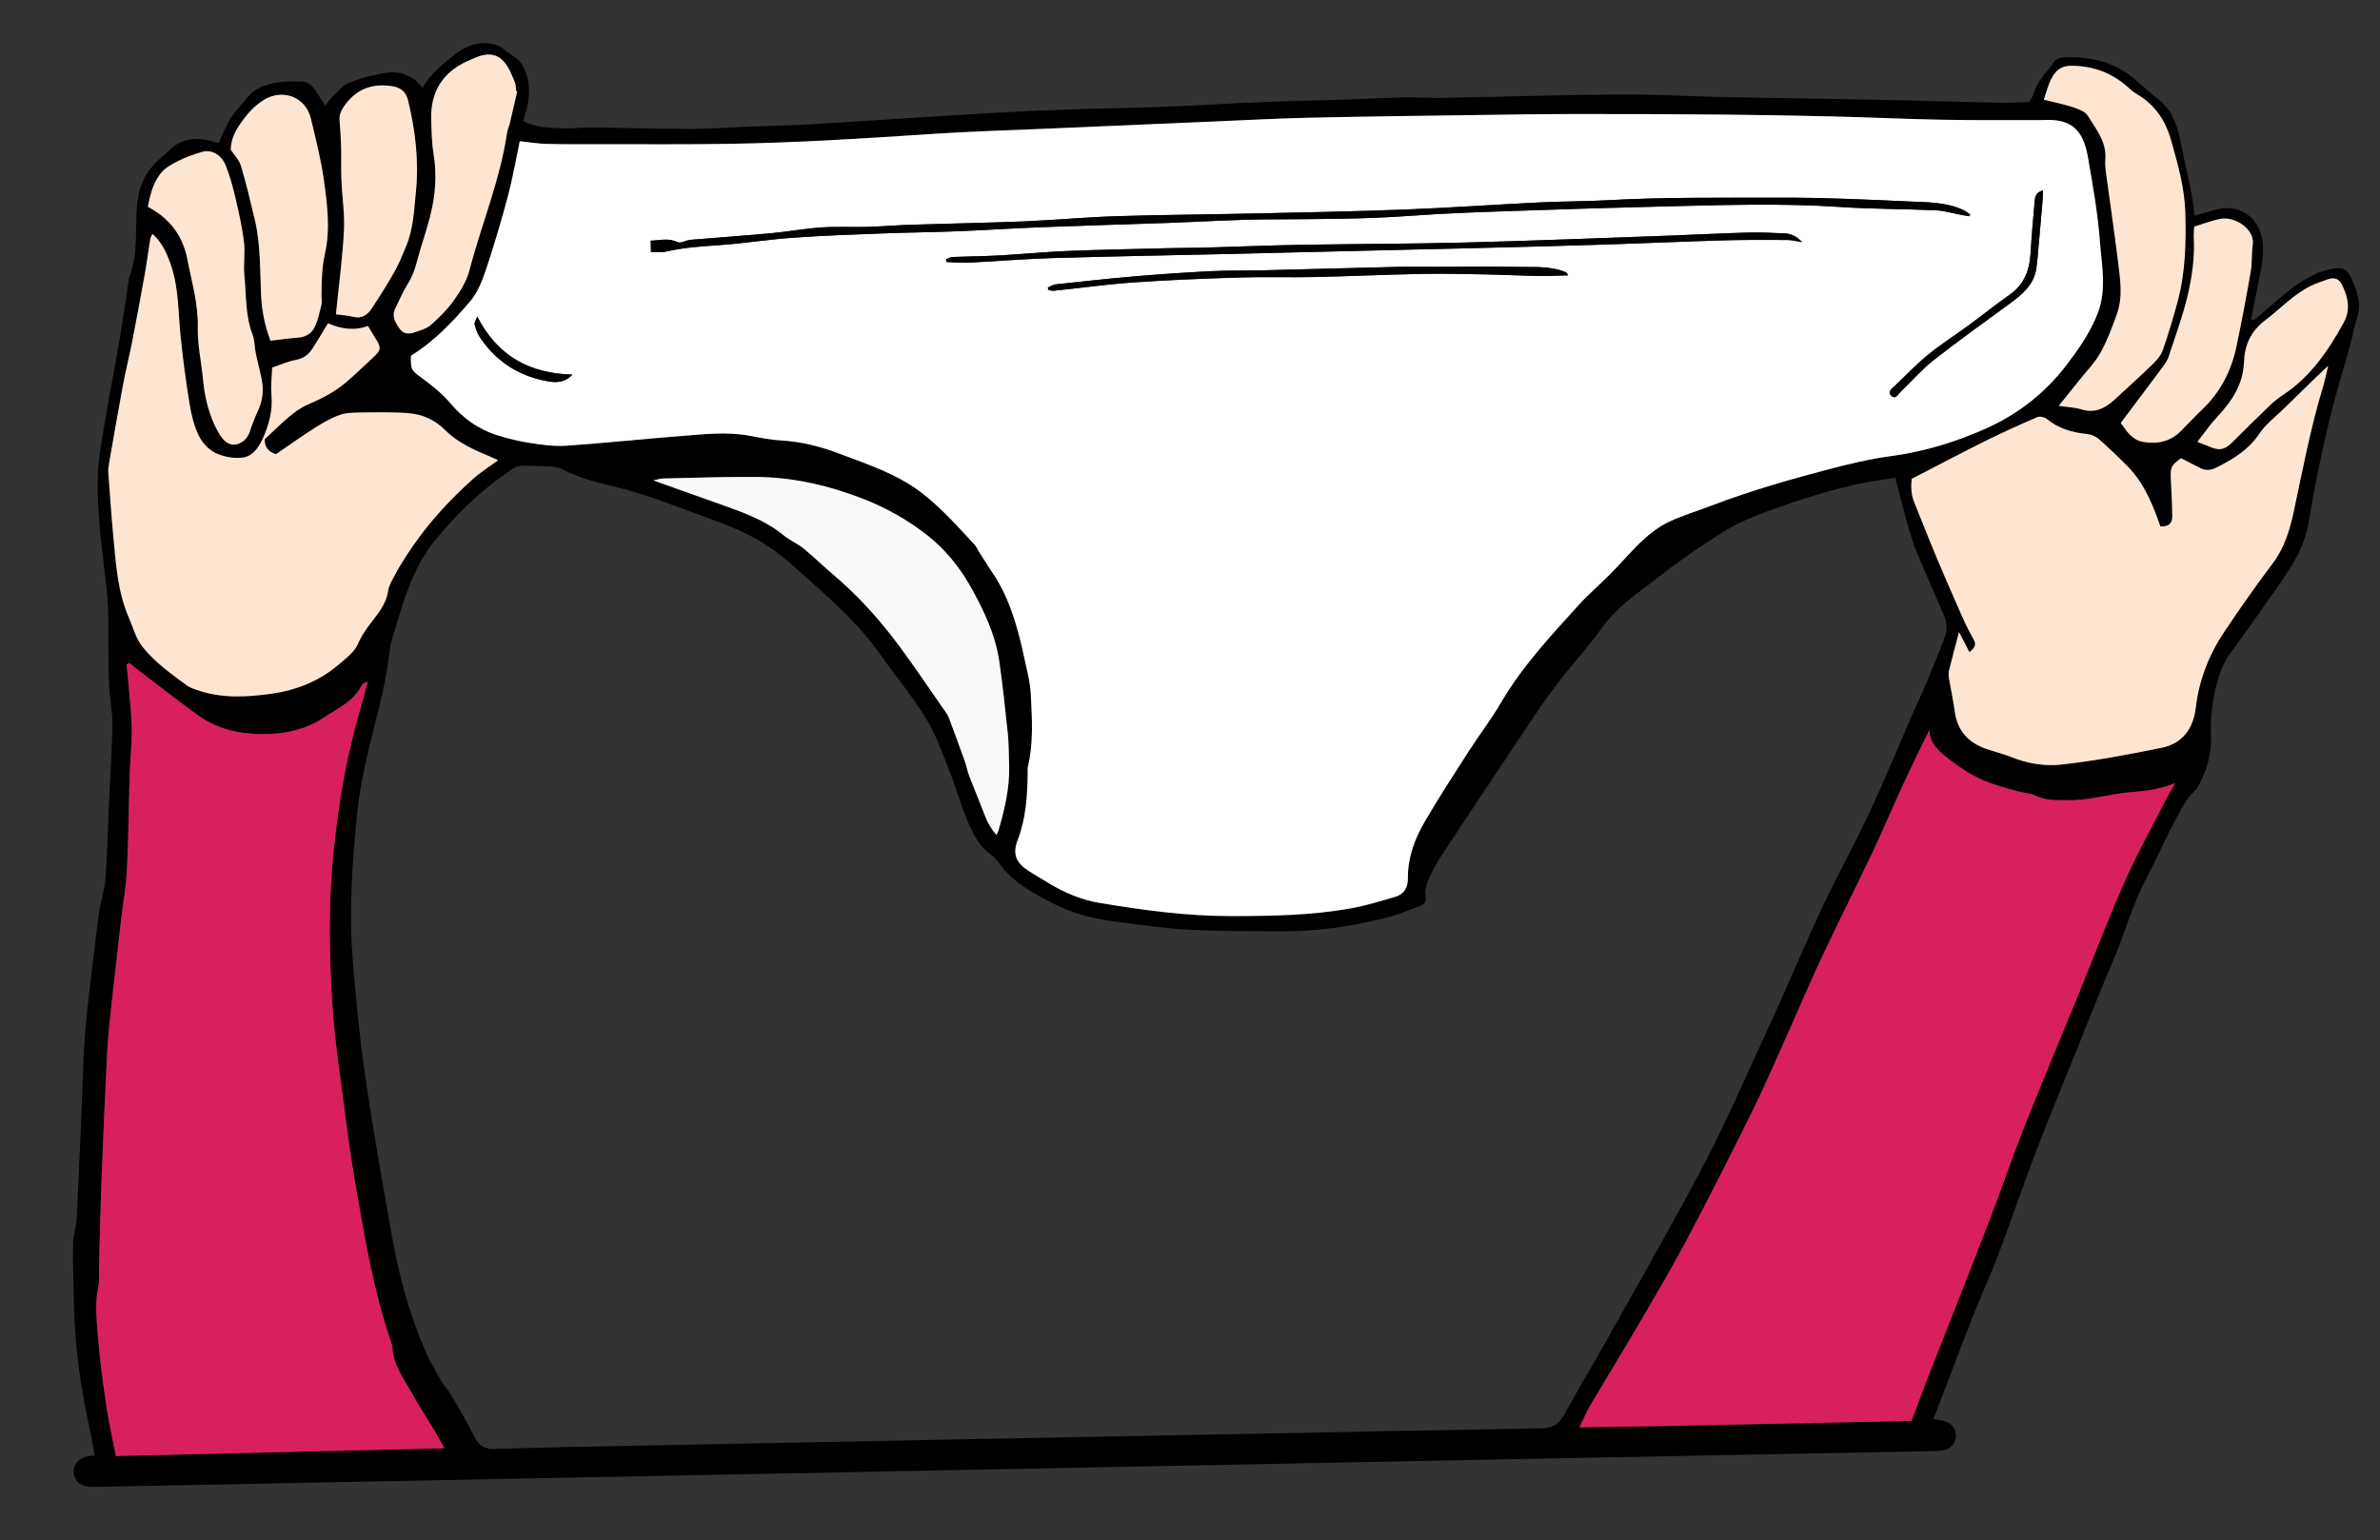 <?xml version="1.0" encoding="utf-8"?>
<!-- Generator: Adobe Illustrator 16.0.4, SVG Export Plug-In . SVG Version: 6.00 Build 0)  -->
<!DOCTYPE svg PUBLIC "-//W3C//DTD SVG 1.1//EN" "http://www.w3.org/Graphics/SVG/1.1/DTD/svg11.dtd">
<svg version="1.1" id="Layer_1" xmlns="http://www.w3.org/2000/svg" xmlns:xlink="http://www.w3.org/1999/xlink" x="0px" y="0px"
	 width="472.082px" height="305.595px" viewBox="0 0 472.082 305.595" enable-background="new 0 0 472.082 305.595"
	 xml:space="preserve">
<rect x="0" y="0" width="472.082" height="305.595" fill="#333333" stroke="none"/>
<g>
	<path d="M383.493,281.54c1.074,0.208,1.805,0.256,2.465,0.495c1.236,0.447,1.944,1.383,2.006,2.717
		c0.061,1.288-0.773,2.528-2.11,2.867c-0.99,0.25-2.053,0.271-3.086,0.29c-27.592,0.537-55.183,1.048-82.772,1.586
		c-93.409,1.823-186.816,3.655-280.224,5.482c-0.718,0.014-1.446,0.065-2.157-0.01c-1.809-0.188-2.918-1.279-2.994-2.859
		c-0.073-1.522,0.786-2.617,2.462-3.086c0.453-0.127,0.933-0.157,1.693-0.279c-0.271-1.507-0.478-2.977-0.803-4.421
		c-1.891-8.438-3.128-16.959-3.318-25.615c-0.087-3.994-0.219-7.99-0.159-11.982c0.026-1.72,0.646-3.428,0.729-5.155
		c0.489-10.217,0.97-20.438,1.314-30.661c0.242-7.207,1.189-14.331,2.069-21.468c0.352-2.851,0.637-5.712,1.072-8.551
		c0.336-2.192,1.09-4.342,1.253-6.541c0.353-4.75,0.43-9.521,0.649-14.282c0.185-4.042,0.453-8.081,0.596-12.124
		c0.087-2.392,0.269-4.828-0.058-7.177c-0.844-6.051-0.531-12.116-0.631-18.179c-0.035-2.153-0.176-4.312-0.415-6.453
		c-0.795-7.141-1.869-14.272-1.687-21.472c0.083-3.32,0.693-6.642,1.242-9.935c0.984-5.905,2.138-11.783,3.149-17.684
		c0.633-3.693,1.134-7.41,1.7-11.114c0.06-0.394,0.109-0.8,0.247-1.169c1.344-3.583,1.233-7.329,1.32-11.062
		c0.075-3.274,0.277-6.546,2.206-9.388c0.481-0.712,1.015-1.402,1.614-2.016c0.778-0.799,1.674-1.481,2.464-2.267
		c2.447-2.434,5.323-2.975,8.563-2.032c0.532,0.155,1.076,0.261,1.497,0.364c0.797-1.688,1.414-3.408,2.373-4.911
		c0.981-1.536,2.306-2.854,3.467-4.278c1.234-1.513,3.033-2.183,4.761-2.607c1.902-0.467,3.958-0.447,5.942-0.406
		c1.385,0.029,2.213,1.146,2.924,2.249c0.511,0.792,1.034,1.575,1.688,2.57c0.465-0.62,0.722-1.085,1.091-1.434
		c1.143-1.081,2.167-2.508,3.536-3.082c2.329-0.974,4.857-1.576,7.357-2.004c2.948-0.505,5.493,0.643,7.293,2.972
		c1.586-2.815,3.993-4.755,6.449-6.646c1.54-1.184,3.197-2.05,5.201-2.192c1.749-0.125,3.354,0.173,4.68,1.342
		c1.177,1.04,2.732,1.584,3.544,3.119c1.516,2.862,1.476,5.792,0.729,8.804c-0.171,0.69-0.416,1.361-0.664,2.156
		c2.507,1.3,5.162,1.333,7.758,1.47c1.827,0.098,3.671-0.209,5.506-0.19c6.619,0.07,13.236,0.292,19.854,0.276
		c4.46-0.011,8.92-0.33,13.382-0.501c3.508-0.135,7.021-0.188,10.524-0.397c9.318-0.558,18.631-1.199,27.948-1.774
		c11.244-0.695,22.489-1.264,33.762-1.454c9.824-0.166,19.638-0.855,29.46-1.256c4.938-0.201,9.883-0.256,14.824-0.417
		c3.907-0.128,7.811-0.368,11.719-0.459c2.394-0.055,4.792,0.15,7.186,0.107c11.902-0.212,23.806-0.569,35.711-0.667
		c6.464-0.053,12.931,0.332,19.398,0.481c5.341,0.124,10.681,0.187,16.021,0.284c7.249,0.132,14.497,0.258,21.744,0.417
		c5.99,0.132,11.979,0.329,17.969,0.447c1.989,0.038,3.982-0.08,6.062-0.128c0.307-0.641,0.662-1.178,0.828-1.768
		c0.722-2.563,2.712-4.29,4.158-6.367c0.271-0.387,0.921-0.683,1.415-0.711c5.448-0.311,10.477,0.8,14.698,4.517
		c1.378,1.212,2.711,2.489,4.18,3.583c2.683,1.998,3.85,4.783,4.495,7.918c0.771,3.746,1.625,7.477,2.379,11.225
		c0.267,1.318,0.349,2.671,0.532,4.129c1.408-0.393,2.713-0.732,4.004-1.116c4.817-1.432,8.981,1.434,9.532,6.435
		c0.296,2.686-0.278,5.223-0.812,7.795c-0.516,2.479-0.995,4.964-1.492,7.447c0.156,0.092,0.313,0.186,0.472,0.278
		c0.886-0.758,1.77-1.523,2.666-2.273c2.798-2.345,5.419-4.925,8.77-6.528c0.574-0.276,1.13-0.614,1.729-0.811
		c5.287-1.726,5.67-0.738,7.36,4.023c0.672,1.895,0.496,4.078-0.27,6.108c-0.384,1.02-0.486,2.142-0.771,3.204
		c-0.452,1.69-0.929,3.374-1.426,5.05c-3.059,10.256-5.367,20.699-7.107,31.236c-0.88,5.326-3.764,9.372-6.675,13.534
		c-2.877,4.113-5.758,8.223-8.735,12.264c-2.321,3.148-3.083,6.798-3.666,10.513c-0.328,2.1-0.369,4.214-0.297,6.363
		c0.116,3.448-0.896,6.736-2.57,9.757c-0.488,0.882-1.441,1.498-2.003,2.354c-3.27,4.989-5.417,10.567-8.221,15.803
		c-2.783,5.205-4.262,10.923-6.584,16.311c-2.777,6.449-5.324,12.996-7.954,19.507c-2.478,6.135-5.023,12.245-7.374,18.428
		c-2.579,6.783-4.905,13.661-7.471,20.45c-1.52,4.027-3.351,7.936-4.923,11.942C388.771,267.674,386.184,274.533,383.493,281.54z
		 M375.934,94.818c-1.542,0.221-2.96,0.383-4.363,0.631c-5.82,1.029-11.475,2.682-17.057,4.604
		c-4.457,1.534-8.937,3.064-12.924,5.607c-4.036,2.573-8.032,5.251-11.792,8.206c-4.236,3.33-8.862,6.206-12.102,10.756
		c-2.863,4.022-6.266,7.656-9.248,11.6c-2.451,3.242-4.664,6.664-6.925,10.044c-5.238,7.83-10.452,15.675-15.644,23.535
		c-0.791,1.196-1.504,2.461-2.084,3.77c-0.607,1.364-1.365,2.735-1.011,4.347c0.214,0.972-0.338,1.547-1.146,1.845
		c-2.168,0.801-4.316,1.708-6.548,2.279c-6.824,1.747-13.765,2.773-20.825,2.739c-6.147-0.031-12.3-0.007-18.435-0.315
		c-4.458-0.224-8.892-0.928-13.333-1.456c-4.457-0.53-8.816-1.382-12.895-3.425c-4.231-2.12-8.419-4.246-11.322-8.193
		c-0.471-0.64-0.976-1.32-1.618-1.758c-2.592-1.769-3.792-4.495-4.919-7.203c-1.223-2.938-2.057-6.036-3.235-8.995
		c-1.443-3.626-2.683-7.415-4.705-10.707c-2.87-4.675-6.411-8.936-9.595-13.424c-3.73-5.259-8.479-9.525-13.225-13.798
		c-2.015-1.813-4.014-3.655-6.137-5.339c-3.979-3.156-8.5-5.291-13.281-6.987c-6.455-2.291-12.761-4.983-19.46-6.585
		c-3.633-0.87-7.292-1.768-10.652-3.536c-0.613-0.324-1.377-0.447-2.083-0.49c-1.912-0.113-3.829-0.177-5.743-0.167
		c-0.587,0.002-1.26,0.178-1.749,0.497c-5.983,3.904-11.058,8.738-15.581,14.303c-4.965,6.11-6.644,13.454-8.826,20.66
		c-0.067,0.224-0.024,0.478-0.063,0.713c-0.456,2.746-0.792,5.518-1.402,8.23c-1.852,8.244-4.358,16.331-5.186,24.81
		c-0.911,9.322-1.634,18.649-0.914,27.994c0.626,8.116,1.427,16.235,2.596,24.289c1.548,10.662,3.448,21.276,5.349,31.883
		c1.382,7.699,3.438,15.233,6.594,22.418c0.858,1.954,1.957,3.808,3.025,5.663c0.552,0.958,1.354,1.774,1.911,2.73
		c1.647,2.83,3.324,5.651,4.8,8.572c0.868,1.716,1.926,2.348,3.91,2.292c13.113-0.367,26.229-0.602,39.344-0.858
		c56.061-1.097,112.122-2.199,168.183-3.233c2.169-0.04,3.521-0.668,4.573-2.583c2.73-4.969,5.668-9.822,8.433-14.772
		c6.51-11.644,13.166-23.21,19.376-35.013c4.231-8.045,7.824-16.427,11.668-24.675c1.684-3.616,3.286-7.271,4.912-10.914
		c2.372-5.315,4.623-10.691,7.129-15.941c2.958-6.191,6.282-12.207,9.182-18.423c3.099-6.652,5.884-13.452,8.818-20.183
		c0.729-1.676,1.546-3.318,2.245-5.007c1.287-3.089,2.563-6.185,3.75-9.312c0.554-1.455,0.517-2.989-0.108-4.45
		c-1.031-2.417-2.115-4.812-3.132-7.235c-1.142-2.717-2.415-5.396-3.306-8.195C377.952,102.884,377.055,99.003,375.934,94.818z
		 M81.505,70.57c-0.006,2.704-0.057,2.775,1.929,4.246c2.113,1.566,4.177,3.139,5.89,5.175c2.512,2.986,5.619,5.213,9.365,6.382
		c2.12,0.66,4.304,1.19,6.498,1.521c2.349,0.356,4.763,0.702,7.114,0.54c7.484-0.511,14.947-1.316,22.427-1.897
		c4.686-0.363,9.384-0.953,14.088-0.065c2.035,0.384,4.085,0.808,6.144,0.918c4.111,0.222,7.978,1.253,11.811,2.714
		c5.496,2.094,11.029,3.881,15.868,7.542c4.073,3.081,7.331,6.835,10.751,10.498c0.265,0.284,0.398,0.688,0.61,1.025
		c0.847,1.338,1.695,2.674,2.551,4.005c0.341,0.533,0.723,1.039,1.051,1.58c3.543,5.838,4.861,12.421,6.286,18.963
		c0.288,1.32,0.509,2.671,0.576,4.018c0.238,4.785,0.562,9.579-0.557,14.316c-0.09,0.381-0.049,0.796-0.055,1.195
		c-0.064,4.556-0.316,9.057-1.986,13.406c-1.093,2.845-0.313,4.568,2.268,6.2c1.213,0.767,2.458,1.487,3.679,2.242
		c3.224,1.992,6.669,3.443,10.414,4.064c8.506,1.413,17.032,2.584,25.69,2.587c8.08,0.002,16.15-0.105,24.122-1.549
		c2.969-0.538,5.879-1.438,8.78-2.297c1.746-0.517,2.465-1.903,2.446-3.686c-0.041-4.042,1.328-7.723,3.294-11.116
		c2.76-4.762,5.771-9.379,8.747-14.011c2.112-3.293,4.511-6.414,6.484-9.786c4.152-7.096,9.711-13.044,15.173-19.074
		c2.083-2.301,4.463-4.332,6.648-6.546c2.131-2.161,4.086-4.503,6.311-6.561c1.505-1.392,3.22-2.687,5.061-3.56
		c2.729-1.294,5.658-2.161,8.49-3.243c7.599-2.902,15.4-5.156,23.257-7.214c4.078-1.068,8.21-2.059,12.381-2.615
		c6.636-0.885,12.959-2.841,18.979-5.55c6.231-2.805,11.592-6.989,15.793-12.493c2.419-3.167,4.679-6.404,6.165-10.164
		c1.859-4.699,0.851-9.491,0.497-14.189c-0.43-5.717-1.432-11.403-2.425-17.061c-0.942-5.384-3.404-7.181-7.685-7.236
		c-0.719-0.009-1.438,0.045-2.156,0.044c-6.387-0.018-12.774,0.039-19.158-0.082c-7.104-0.134-14.199-0.475-21.302-0.646
		c-7.424-0.179-14.848-0.311-22.271-0.377c-9.665-0.086-19.331-0.123-28.996-0.111c-6.704,0.007-13.406,0.114-20.106,0.208
		c-10.865,0.152-21.73,0.277-32.594,0.521c-6.297,0.142-12.592,0.481-18.887,0.747c-11.492,0.484-22.982,0.977-34.472,1.478
		c-7.175,0.311-14.357,0.515-21.521,0.994c-13.472,0.902-26.944,1.755-40.444,1.971c-8.305,0.132-16.612,0.066-24.918,0.076
		c-3.751,0.004-7.502,0.024-11.252-0.068c-1.722-0.042-3.437-0.338-5.257-0.531c-0.809,3.808-1.422,7.421-2.362,10.945
		c-1.318,4.933-2.77,9.836-4.389,14.677c-0.725,2.164-1.639,4.449-3.088,6.146C89.797,63.837,86.116,67.742,81.505,70.57z
		 M431.463,155.355c-2.953,1.226-5.788,1.58-8.675,1.802c-4.207,0.324-8.281,1.667-12.556,1.598
		c-2.158-0.033-4.265,0.167-6.323-0.837c-1.118-0.546-2.469-0.595-3.698-0.935c-1.837-0.511-3.686-1.001-5.479-1.642
		c-3.111-1.114-5.821-2.901-8.42-4.95c-1.802-1.421-3.471-2.763-3.627-5.561c-1.852,3.84-3.593,7.326-5.225,10.863
		c-2.033,4.407-3.901,8.891-5.979,13.278c-3.213,6.775-6.596,13.468-9.797,20.25c-2.242,4.751-4.283,9.597-6.436,14.39
		c-2.483,5.526-4.847,11.11-7.518,16.543c-4.286,8.71-8.689,17.367-13.227,25.95c-2.946,5.575-6.174,11.003-9.358,16.45
		c-3.173,5.43-6.468,10.786-9.665,16.203c-0.749,1.272-1.313,2.654-2.178,4.424c22.26-0.3,44.045-0.863,65.858-1.284
		c1.134-3.007,2.172-5.854,3.276-8.678c4.069-10.414,8.199-20.804,12.225-31.234c2.386-6.179,4.499-12.463,6.939-18.619
		c3.38-8.529,6.963-16.977,10.435-25.471c3.104-7.6,5.994-15.295,9.315-22.799c2.517-5.684,5.559-11.136,8.387-16.681
		C430.27,157.373,430.887,156.373,431.463,155.355z M88.173,287.328c-0.654-1.145-1.174-2.103-1.736-3.037
		c-1.686-2.807-3.453-5.568-5.061-8.417c-1.571-2.787-3.517-5.45-3.555-8.862c-3.679-10.529-5.504-21.484-7.381-32.422
		c-0.77-4.486-1.404-8.998-1.976-13.514c-0.942-7.446-2.135-14.883-2.581-22.361c-0.594-9.958-0.74-19.918,0.295-29.919
		c0.974-9.411,2.537-18.638,5.177-27.702c0.567-1.948,1.06-3.917,1.586-5.878c-0.655,0.198-1.057,0.496-1.268,0.896
		c-1.658,3.152-4.905,4.57-7.602,6.358c-3.14,2.082-6.917,3.045-10.89,3.153c-5.123,0.141-9.862-0.751-14.035-3.795
		c-3.863-2.818-7.639-5.755-11.446-8.649c-0.705-0.535-1.376-1.114-2.063-1.674c-0.175,0.106-0.349,0.213-0.523,0.319
		c0.243,2.601,0.512,5.2,0.72,7.803c0.151,1.909,0.334,3.827,0.302,5.734c-0.046,2.791-0.324,5.579-0.412,8.369
		c-0.2,6.305-0.242,12.617-0.549,18.916c-0.16,3.259-0.766,6.496-1.143,9.745c-0.625,5.389-1.25,10.778-1.833,16.171
		c-0.359,3.335-0.757,6.67-0.932,10.017c-0.438,8.383-0.792,16.774-1.114,25.163c-0.23,5.99-0.357,11.983-0.528,17.975
		c-0.035,1.195,0.136,2.437-0.122,3.58c-0.683,3.015-0.368,6.046-0.148,9.033c0.351,4.774,0.996,9.533,1.686,14.275
		c0.49,3.375,1.257,6.708,1.938,10.257C44.729,288.349,66.216,287.846,88.173,287.328z M428.521,104.443
		c-0.191-0.539-0.345-0.981-0.504-1.422c-1.406-3.852-3.079-7.561-6.02-10.522c-1.846-1.858-3.734-3.682-5.705-5.406
		c-0.61-0.535-1.53-0.904-2.345-0.989c-2.919-0.304-5.61-1.06-7.932-2.977c-0.455-0.374-1.419-0.581-1.93-0.361
		c-3.438,1.479-6.855,3.016-10.208,4.682c-4.878,2.426-9.692,4.979-14.661,7.542c-0.206,1.512-0.146,3.143,0.514,4.746
		c1.484,3.61,2.886,7.257,4.394,10.857c1.662,3.964,3.383,7.904,5.13,11.832c0.677,1.529,1.435,3.028,2.255,4.485
		c0.569,1.014,0.166,1.614-0.864,2.479c-0.749-1.451-1.426-2.761-2.062-3.992c-0.674,2.56-1.354,5.044-1.971,7.546
		c-0.13,0.518-0.107,1.104-0.02,1.637c0.362,2.203,0.851,4.388,1.152,6.599c0.526,3.833,2.722,6.189,6.281,7.406
		c1.66,0.567,3.373,0.995,4.998,1.644c3.191,1.276,6.623,1.818,9.882,1.454c6.651-0.743,13.26-1.982,19.825-3.319
		c4.128-0.839,6.313-3.765,6.804-7.95c0.652-5.576,2.674-10.662,5.796-15.279c3.034-4.49,6.117-8.958,9.399-13.27
		c2.36-3.103,3.444-6.641,4.228-10.306c1.766-8.259,3.319-16.563,5.772-24.661c0.385-1.271,0.65-2.58,1.083-4.335
		c-1.007,0.947-1.691,1.573-2.356,2.219c-2.163,2.103-4.333,4.206-6.482,6.324c-1.643,1.619-3.563,3.058-4.821,4.938
		c-2.154,3.222-5.217,5.058-8.514,6.709c-1.067,0.535-2.106,0.685-3.204,0.11c-1.264-0.661-2.541-1.294-3.83-1.949
		c-1.949,1.416-2.118,1.784-2.008,4.153c0.112,2.458,0.255,4.919,0.278,7.38C430.888,103.74,430.228,104.559,428.521,104.443z
		 M30.24,46.4c-0.197,0.444-0.383,0.708-0.43,0.994c-0.381,2.359-0.687,4.729-1.107,7.081c-0.783,4.393-1.6,8.781-2.457,13.16
		c-0.58,2.963-1.313,5.896-1.868,8.862c-0.969,5.175-1.857,10.366-2.765,15.554c-0.096,0.543-0.171,1.109-0.13,1.655
		c0.329,4.463,0.632,8.928,1.05,13.381c0.492,5.248,0.882,10.541,3.026,15.451c0.877,2.008,1.367,4.154,2.843,5.961
		c2.469,3.02,5.58,5.214,8.654,7.483c0.56,0.413,1.268,0.648,1.935,0.886c4.888,1.74,9.915,1.463,14.899,0.757
		c4.883-0.691,9.409-2.473,13.214-5.718c1.443-1.232,3.168-2.497,3.876-4.131c0.787-1.815,1.873-3.286,3.033-4.776
		c1.378-1.769,2.667-3.54,2.999-5.879c0.14-0.986,0.724-1.93,1.202-2.842c1.057-2.021,2.286-3.917,3.584-5.812
		c3.413-4.979,7.452-9.322,11.892-13.331c1.528-1.38,3.3-2.491,5.106-3.836c-0.603-0.272-1.025-0.473-1.455-0.656
		c-3.245-1.37-6.5-2.752-9.032-5.298c-2.006-2.016-4.458-3.127-7.182-3.359c-3.129-0.267-6.294-0.174-9.442-0.145
		c-1.403,0.013-2.891,0.005-4.187,0.449c-1.695,0.581-3.309,1.489-4.832,2.456c-2.681,1.701-5.268,3.551-7.93,5.362
		c-1.554-0.458-2.298-1.505-2.229-2.955c1.721-1.605,3.234-3.14,4.883-4.514c1.094-0.913,2.296-1.79,3.595-2.344
		c2.813-1.201,5.498-2.584,7.816-4.584c1.748-1.506,3.406-3.117,5.099-4.687c1.749-1.619,1.789-1.979,0.521-3.986
		c-0.461-0.729-0.9-1.472-1.441-2.362c-2.847,1.044-5.539,0.513-7.92-0.544c-1.163,1.904-2.105,3.558-3.159,5.135
		c-0.769,1.151-1.804,1.889-3.283,2.156c-1.538,0.277-3.003,0.95-4.628,1.493c-0.065,1.832-0.31,3.596-0.149,5.322
		c0.302,3.227-0.489,6.147-1.837,9.021c-0.794,1.694-2.019,3.239-3.679,3.497c-1.78,0.276-3.886-0.089-5.533-0.856
		c-1.395-0.649-2.709-2.093-3.389-3.507c-0.949-1.973-1.472-4.215-1.827-6.4c-0.727-4.48-1.326-8.989-1.779-13.506
		c-0.461-4.597-0.339-9.252-1.84-13.719C33.169,50.421,32.245,48.205,30.24,46.4z M197.656,165.66
		c0.206-0.476,0.356-0.735,0.437-1.015c1.193-4.152,2.192-8.339,2.069-12.704c-0.061-2.153-0.045-4.316-0.264-6.457
		c-0.477-4.679-1.004-9.354-1.648-14.011c-0.78-5.637-3.253-10.75-6.01-15.556c-2.066-3.6-4.914-7.034-8.158-9.599
		c-3.761-2.972-7.992-5.431-12.607-7.242c-6.918-2.714-13.977-4.381-21.369-4.452c-6.228-0.061-12.457,0.181-18.686,0.308
		c-0.434,0.008-0.865,0.174-1.839,0.38c4.479,1.592,8.441,2.99,12.396,4.411c4.709,1.692,9.484,3.227,13.458,6.48
		c1.218,0.998,2.734,1.627,3.956,2.619c1.975,1.601,3.781,3.406,5.726,5.045c5.023,4.235,9.395,9.083,13.286,14.348
		c3.246,4.391,6.288,8.933,9.408,13.417c0.225,0.321,0.375,0.705,0.512,1.077c1.02,2.748,2.045,5.496,3.029,8.257
		c0.347,0.973,0.522,2.011,0.892,2.974c1.023,2.668,2.136,5.301,3.153,7.97C195.91,163.249,196.59,164.446,197.656,165.66z
		 M408.365,80.514c1.757,0.262,3.198,0.306,4.527,0.711c2.66,0.811,4.672-0.224,6.524-1.928c2.577-2.371,5.182-4.717,7.694-7.157
		c0.783-0.764,1.559-1.708,1.908-2.718c1.09-3.152,2.046-6.354,2.918-9.575c1.555-5.756,1.695-11.696,1.535-17.576
		c-0.135-4.936-1.486-9.756-2.852-14.523c-1.129-3.944-3.259-7.068-6.868-9.133c-0.688-0.391-1.269-0.972-1.872-1.496
		c-3.149-2.728-6.747-4.036-10.96-4.073c-2.058-0.017-3.162,0.94-3.954,2.438c-0.694,1.313-1.046,2.806-1.575,4.288
		c2.103,0.532,4.052,0.924,5.927,1.54c1.026,0.339,2.3,0.828,2.808,1.652c1.642,2.669,3.77,5.188,3.48,8.697
		c-0.11,1.333,0.146,2.706,0.325,4.049c0.704,5.296,1.509,10.581,2.149,15.885c0.429,3.555,1.082,7.17-0.172,10.68
		c-0.932,2.604-1.896,5.239-3.233,7.645c-1.106,1.99-2.771,3.67-4.202,5.477C411.252,76.937,410.015,78.462,408.365,80.514z
		 M102.6,18.108c-0.076-0.017-0.152-0.035-0.228-0.051c-0.047-0.478-0.027-0.974-0.156-1.428c-0.176-0.606-0.462-1.183-0.711-1.767
		c-1.764-4.165-4.118-5.02-8.188-2.98c-0.212,0.106-0.445,0.174-0.663,0.274c-4.983,2.285-7.296,6.222-7.119,11.643
		c0.073,2.23,0.098,4.486,0.459,6.678c0.688,4.185,0.388,8.29-0.65,12.345c-0.79,3.087-1.862,6.102-2.669,9.185
		c-0.409,1.557-0.946,2.986-1.808,4.361c-0.962,1.535-1.675,3.228-2.472,4.864c-0.75,1.539,0.031,2.774,0.861,3.976
		c0.778,1.124,1.907,1.1,3.008,0.72c1.12-0.387,2.373-0.723,3.221-1.474c1.664-1.473,3.283-3.08,4.56-4.885
		c1.273-1.8,2.514-3.804,3.062-5.903c2.394-9.178,6.119-17.995,7.493-27.449c0.079-0.546,0.36-1.061,0.49-1.603
		C101.604,22.447,102.097,20.277,102.6,18.108z M29.314,41.017c4.463,2.377,6.955,5.83,7.836,10.377
		c0.875,4.518,2.204,8.938,2.087,13.661c-0.081,3.308,0.691,6.629,1,9.952c0.356,3.84,1.209,7.533,3.154,10.892
		c0.681,1.174,1.676,2.415,3.128,2.3c1.476-0.116,2.579-1.181,3.082-2.682c0.076-0.227,0.111-0.466,0.199-0.688
		c0.441-1.112,0.848-2.24,1.352-3.323c0.902-1.944,1.188-3.967,0.79-6.054c-0.34-1.784-0.836-3.536-1.203-5.314
		c-0.255-1.243-0.198-2.586-0.643-3.746c-1.47-3.815-1.23-7.841-1.624-11.782c-0.22-2.206,0.189-4.48-0.084-6.674
		c-0.375-2.999-1.058-5.966-1.747-8.916c-0.488-2.09-1.07-4.181-1.858-6.171c-0.868-2.196-2.849-3.262-4.751-2.701
		c-1.601,0.471-3.202,1.034-4.688,1.783c-1.255,0.631-2.599,1.383-3.452,2.444C30.382,36.252,29.811,38.613,29.314,41.017z
		 M45.787,29.719c0.786,1.204,1.698,2.102,2.013,3.175c1.034,3.52,1.898,7.094,2.74,10.667c1.161,4.931,1.023,9.992,1.25,15.002
		c0.14,3.077,0.712,5.969,1.858,9.034c1.812-0.209,3.604-0.484,5.407-0.604c1.601-0.107,2.805-0.848,3.421-2.222
		c0.605-1.354,0.927-2.842,1.285-4.292c0.131-0.525,0.001-1.115,0.005-1.674c0.02-2.858,0.056-5.665,0.697-8.528
		c1.091-4.869,0.44-9.857-0.25-14.735c-0.575-4.056-1.598-8.052-2.557-12.044c-1.036-4.313-5.613-5.933-9.271-3.706
		c-2.146,1.307-3.708,3.209-5.074,5.3C46.32,26.608,45.769,28.216,45.787,29.719z M66.634,62.364
		c1.151,0.155,2.288,0.196,3.356,0.48c1.69,0.449,2.854-0.314,3.684-1.561c1.635-2.456,3.204-4.96,4.654-7.526
		c0.894-1.583,1.551-3.305,2.256-4.988c1.413-3.376,1.532-6.99,1.9-10.561c0.641-6.188-0.079-12.24-1.534-18.255
		c-0.424-1.755-1.46-2.577-3.093-2.84c-3.974-0.641-7.207,0.515-9.563,3.908c-0.621,0.893-1.031,1.752-0.939,2.866
		c0.151,1.822,0.264,3.651,0.315,5.479c0.056,2.071-0.038,4.147,0.048,6.215c0.143,3.421,0.682,6.853,0.502,10.25
		C67.932,51.303,67.197,56.75,66.634,62.364z M420.655,83.917c1.14,1.586,2.228,3.35,4.384,3.743
		c2.808,0.513,5.402-0.01,7.505-2.104c1.473-1.464,2.879-2.993,4.377-4.428c3.58-3.435,5.697-7.668,6.703-12.455
		c1.034-4.917,1.964-9.859,2.815-14.811c0.31-1.792,0.16-3.663,0.407-5.472c0.387-2.831-3.478-5.583-6.555-4.94
		c-1.698,0.356-3.339,0.986-5.061,1.511c-0.036,0.747-0.12,1.379-0.085,2.004c0.223,3.943-0.316,7.846-1.203,11.633
		c-0.963,4.101-2.453,8.08-3.758,12.1c-0.21,0.648-0.581,1.271-0.991,1.822C426.379,76.311,423.535,80.08,420.655,83.917z
		 M435.858,87.672c0.856,0.333,1.513,0.562,2.145,0.841c2.12,0.938,3.147,0.817,4.722-0.701c1.662-1.601,3.255-3.274,4.928-4.864
		c1.616-1.533,3.13-3.251,4.976-4.448c5.559-3.606,9.111-8.8,12.226-14.445c1.453-2.635,0.886-5.042-0.282-7.507
		c-0.583-1.231-1.545-1.565-2.775-1.143c-1.203,0.413-2.428,0.807-3.561,1.375c-3.385,1.704-5.945,4.512-8.919,6.762
		c-2.897,2.19-4.084,4.947-4.214,8.343c-0.168,4.449-2.46,7.781-5.359,10.886C438.362,84.248,437.215,85.943,435.858,87.672z"/>
	<path fill="#FFFFFF" d="M81.505,70.57c4.611-2.828,8.292-6.733,11.755-10.786c1.45-1.697,2.364-3.982,3.088-6.146
		c1.619-4.841,3.071-9.744,4.389-14.677c0.942-3.524,1.553-7.137,2.362-10.945c1.82,0.191,3.536,0.488,5.257,0.531
		c3.75,0.093,7.501,0.073,11.252,0.068c8.307-0.008,16.613,0.057,24.918-0.076c13.5-0.215,26.973-1.068,40.445-1.97
		c7.163-0.479,14.346-0.682,21.52-0.995c11.49-0.5,22.98-0.993,34.472-1.477c6.296-0.266,12.591-0.606,18.887-0.747
		c10.863-0.244,21.729-0.369,32.594-0.521c6.701-0.093,13.403-0.2,20.105-0.208c9.667-0.01,19.333,0.026,28.996,0.111
		c7.426,0.066,14.848,0.199,22.271,0.377c7.103,0.17,14.198,0.511,21.302,0.646c6.386,0.122,12.773,0.065,19.158,0.082
		c0.719,0.002,1.439-0.052,2.158-0.043c4.279,0.054,6.74,1.851,7.686,7.235c0.992,5.658,1.992,11.345,2.424,17.061
		c0.354,4.699,1.36,9.491-0.497,14.189c-1.488,3.759-3.748,6.997-6.165,10.164c-4.203,5.504-9.562,9.688-15.793,12.493
		c-6.021,2.709-12.345,4.665-18.981,5.55c-4.171,0.556-8.303,1.547-12.379,2.615c-7.856,2.058-15.658,4.312-23.257,7.214
		c-2.834,1.081-5.763,1.948-8.49,3.243c-1.843,0.875-3.556,2.169-5.061,3.56c-2.225,2.057-4.18,4.4-6.312,6.561
		c-2.186,2.214-4.563,4.245-6.646,6.546c-5.463,6.03-11.021,11.979-15.173,19.074c-1.975,3.373-4.372,6.493-6.485,9.786
		c-2.975,4.632-5.986,9.25-8.747,14.011c-1.968,3.394-3.336,7.074-3.295,11.116c0.02,1.783-0.7,3.169-2.445,3.686
		c-2.901,0.858-5.812,1.76-8.781,2.297c-7.97,1.444-16.042,1.552-24.122,1.549c-8.659-0.003-17.185-1.174-25.69-2.587
		c-3.746-0.621-7.19-2.072-10.414-4.064c-1.222-0.754-2.466-1.474-3.68-2.242c-2.581-1.631-3.36-3.355-2.267-6.2
		c1.67-4.349,1.922-8.85,1.985-13.406c0.005-0.399-0.036-0.812,0.055-1.195c1.119-4.737,0.794-9.532,0.556-14.316
		c-0.067-1.346-0.288-2.698-0.576-4.018c-1.424-6.542-2.741-13.125-6.286-18.963c-0.328-0.541-0.709-1.048-1.051-1.579
		c-0.855-1.332-1.705-2.667-2.551-4.006c-0.212-0.336-0.344-0.742-0.61-1.025c-3.419-3.663-6.678-7.417-10.751-10.498
		c-4.839-3.661-10.372-5.448-15.867-7.542c-3.833-1.461-7.701-2.492-11.811-2.714c-2.059-0.111-4.108-0.534-6.144-0.918
		c-4.705-0.886-9.402-0.297-14.088,0.065c-7.48,0.581-14.943,1.386-22.427,1.897c-2.351,0.161-4.765-0.185-7.114-0.54
		c-2.194-0.331-4.377-0.859-6.498-1.521c-3.745-1.168-6.853-3.397-9.365-6.381c-1.713-2.036-3.778-3.61-5.89-5.176
		C81.448,73.345,81.499,73.274,81.505,70.57z M390.655,42.905c0.044-0.124,0.089-0.246,0.133-0.368
		c-0.438-0.283-0.854-0.618-1.32-0.84c-3.424-1.63-7.159-1.551-10.795-1.72c-8.617-0.397-17.245-0.792-25.868-0.762
		c-11.321,0.04-22.654-0.123-33.971,0.514c-4.465,0.25-8.946,0.211-13.414,0.43c-8.926,0.436-17.841,1.076-26.771,1.416
		c-10.297,0.393-20.599,0.576-30.9,0.805c-8.778,0.195-17.561,0.233-26.335,0.516c-6.124,0.198-12.235,0.778-18.358,1.031
		c-7.328,0.302-14.663,0.412-21.993,0.647c-3.028,0.098-6.052,0.356-9.079,0.443c-3.025,0.086-6.062-0.1-9.075,0.108
		c-3.338,0.228-6.647,0.844-9.982,1.152c-5.323,0.492-10.656,0.854-15.982,1.309c-0.619,0.054-1.213,0.361-1.83,0.503
		c-0.235,0.054-0.54,0.054-0.749-0.051c-1.728-0.869-3.478-0.345-5.298-0.284c0.02,0.842,0.036,1.523,0.053,2.264
		c1.042-0.025,2.03,0.11,2.94-0.097c3.362-0.771,6.76-1.028,10.194-1.256c5.003-0.332,9.975-1.137,14.978-1.498
		c5.874-0.424,11.765-0.625,17.651-0.852c4.92-0.19,9.843-0.226,14.762-0.421c5.665-0.224,11.322-0.599,16.986-0.819
		c8.3-0.322,16.603-0.553,24.904-0.844c6.697-0.236,13.393-0.675,20.092-0.71c9.51-0.053,19.009-0.021,28.505-0.729
		c6.926-0.517,13.875-0.721,20.817-0.964c9.973-0.349,19.948-0.656,29.925-0.89c11.333-0.266,22.664-0.647,34.002,0.121
		c6.365,0.431,12.763,0.381,19.14,0.672c1.729,0.08,3.441,0.615,5.161,0.935C389.669,42.754,390.164,42.824,390.655,42.905z
		 M357.469,48.035c-1.194-1.249-2.297-1.671-3.484-1.728c-2.471-0.118-4.949-0.229-7.419-0.162
		c-5.178,0.142-10.353,0.425-15.53,0.607c-13.406,0.475-26.812,1.02-40.223,1.361c-10.851,0.278-21.708,0.263-32.561,0.456
		c-6.613,0.118-13.223,0.387-19.833,0.57c-2.154,0.06-4.312,0.039-6.467,0.093c-6.785,0.172-13.569,0.295-20.349,0.568
		c-4.459,0.181-8.906,0.633-13.364,0.877c-3.104,0.172-6.22,0.183-9.33,0.311c-0.427,0.018-0.844,0.302-1.265,0.462
		c0.035,0.177,0.069,0.353,0.104,0.531c1.498,0.046,3.001,0.194,4.495,0.122c5.506-0.27,11.004-0.736,16.511-0.9
		c11.498-0.345,23-0.539,34.501-0.805c7.028-0.163,14.055-0.343,21.083-0.51c10.056-0.239,20.111-0.462,30.167-0.715
		c8.216-0.206,16.435-0.42,24.647-0.681c7.584-0.241,15.162-0.593,22.749-0.809c4.223-0.121,8.451-0.088,12.676-0.075
		C355.391,47.612,356.209,47.841,357.469,48.035z M207.835,57.072c0.047,0.16,0.092,0.318,0.137,0.478
		c0.357,0.05,0.721,0.173,1.068,0.136c5.317-0.556,10.622-1.297,15.953-1.666c7.006-0.484,14.031-0.756,21.052-0.972
		c4.87-0.15,9.748,0.021,14.619-0.084c7.104-0.154,14.208-0.483,21.312-0.626c4.153-0.084,8.311,0.022,12.462,0.1
		c3.593,0.067,7.183,0.25,10.773,0.312c1.938,0.034,3.878-0.077,5.816-0.122c-0.18-0.499-0.43-0.622-0.69-0.722
		c-2.987-1.157-6.137-0.881-9.225-0.946c-5.27-0.11-10.544-0.03-15.816-0.025c-2.871,0.003-5.744-0.036-8.614,0.029
		c-8.779,0.204-17.558,0.461-26.333,0.671c-3.352,0.081-6.707-0.002-10.052,0.163c-5.019,0.25-10.038,0.586-15.045,1.014
		c-5.321,0.453-10.629,1.042-15.938,1.617C208.805,56.482,208.329,56.851,207.835,57.072z M405.225,37.788
		c-1.589,0.392-1.583,1.502-1.67,2.479c-0.296,3.334-0.598,6.669-0.785,10.01c-0.188,3.366-1.287,6.17-4.155,8.194
		c-2.799,1.975-5.476,4.117-8.238,6.143c-2.635,1.937-5.414,3.696-7.94,5.762c-2.341,1.914-4.433,4.133-6.635,6.215
		c-0.57,0.538-1.49,1.145-0.664,1.923c0.877,0.825,1.357-0.315,1.88-0.814c2.191-2.091,4.194-4.416,6.564-6.276
		c4.957-3.888,10.089-7.552,15.171-11.278c2.43-1.781,4.683-3.679,5.156-6.888c0.241-1.655,0.356-3.33,0.507-4.998
		c0.265-2.935,0.515-5.872,0.764-8.809C405.219,38.956,405.206,38.457,405.225,37.788z M113.543,74.312
		c-8.432-0.192-14.824-3.607-18.886-11.511c-0.267,0.739-0.612,1.197-0.519,1.535c0.25,0.906,0.554,1.849,1.073,2.62
		c3.333,4.944,8.023,7.847,13.882,8.762C110.677,75.964,112.321,75.697,113.543,74.312z"/>
	<path fill="#D9205E" d="M431.463,155.355c-0.576,1.019-1.193,2.018-1.725,3.061c-2.828,5.545-5.872,10.997-8.387,16.681
		c-3.323,7.503-6.213,15.199-9.317,22.799c-3.471,8.494-7.055,16.941-10.434,25.471c-2.439,6.156-4.555,12.438-6.94,18.619
		c-4.025,10.431-8.155,20.821-12.223,31.234c-1.105,2.824-2.145,5.671-3.278,8.678c-21.812,0.42-43.599,0.982-65.858,1.284
		c0.866-1.77,1.431-3.152,2.18-4.424c3.197-5.417,6.49-10.774,9.665-16.203c3.185-5.447,6.41-10.876,9.358-16.45
		c4.537-8.583,8.938-17.239,13.225-25.95c2.673-5.432,5.036-11.018,7.518-16.543c2.154-4.794,4.195-9.639,6.438-14.39
		c3.199-6.782,6.584-13.474,9.795-20.25c2.08-4.387,3.946-8.87,5.979-13.278c1.634-3.536,3.373-7.023,5.225-10.863
		c0.156,2.798,1.826,4.14,3.629,5.561c2.597,2.05,5.307,3.836,8.42,4.95c1.792,0.64,3.643,1.131,5.479,1.642
		c1.228,0.34,2.578,0.39,3.698,0.935c2.057,1.004,4.163,0.803,6.321,0.837c4.276,0.068,8.349-1.274,12.558-1.598
		C425.675,156.935,428.51,156.581,431.463,155.355z"/>
	<path fill="#D9205E" d="M88.173,287.328c-21.957,0.517-43.444,1.021-65.191,1.534c-0.681-3.55-1.448-6.884-1.938-10.258
		c-0.688-4.741-1.334-9.501-1.686-14.275c-0.22-2.987-0.535-6.017,0.148-9.034c0.258-1.143,0.088-2.384,0.122-3.579
		c0.17-5.992,0.297-11.985,0.528-17.975c0.322-8.389,0.676-16.779,1.114-25.163c0.174-3.347,0.572-6.683,0.931-10.017
		c0.583-5.393,1.209-10.782,1.833-16.171c0.376-3.25,0.983-6.486,1.143-9.745c0.309-6.299,0.351-12.611,0.549-18.916
		c0.088-2.791,0.365-5.578,0.412-8.369c0.033-1.908-0.15-3.826-0.302-5.734c-0.208-2.602-0.477-5.202-0.72-7.803
		c0.174-0.106,0.348-0.213,0.522-0.319c0.686,0.559,1.358,1.138,2.063,1.674c3.807,2.894,7.583,5.832,11.446,8.649
		c4.173,3.044,8.912,3.936,14.035,3.795c3.973-0.109,7.751-1.073,10.891-3.153c2.696-1.787,5.944-3.206,7.602-6.358
		c0.21-0.399,0.612-0.697,1.267-0.896c-0.526,1.96-1.019,3.93-1.586,5.878c-2.64,9.065-4.203,18.291-5.177,27.702
		c-1.035,10-0.889,19.961-0.295,29.919c0.446,7.479,1.638,14.916,2.581,22.361c0.572,4.516,1.205,9.028,1.976,13.514
		c1.876,10.938,3.703,21.894,7.381,32.422c0.038,3.412,1.983,6.075,3.555,8.862c1.607,2.851,3.375,5.612,5.061,8.417
		C86.998,285.225,87.52,286.184,88.173,287.328z"/>
	<path fill="#FEE5D2" d="M428.521,104.443c1.706,0.116,2.366-0.703,2.355-1.993c-0.021-2.461-0.165-4.922-0.278-7.38
		c-0.108-2.369,0.06-2.737,2.008-4.153c1.289,0.654,2.566,1.288,3.83,1.949c1.098,0.574,2.137,0.425,3.204-0.11
		c3.299-1.65,6.359-3.488,8.514-6.709c1.258-1.88,3.179-3.32,4.821-4.938c2.151-2.119,4.319-4.221,6.482-6.324
		c0.665-0.646,1.35-1.272,2.356-2.219c-0.433,1.755-0.696,3.064-1.083,4.335c-2.453,8.098-4.008,16.402-5.772,24.661
		c-0.783,3.665-1.867,7.204-4.228,10.306c-3.282,4.312-6.365,8.779-9.399,13.27c-3.122,4.619-5.144,9.704-5.794,15.279
		c-0.492,4.186-2.678,7.11-6.806,7.95c-6.565,1.336-13.174,2.575-19.825,3.319c-3.258,0.365-6.69-0.178-9.881-1.454
		c-1.624-0.65-3.339-1.078-4.998-1.644c-3.561-1.216-5.756-3.573-6.283-7.406c-0.301-2.211-0.789-4.396-1.151-6.599
		c-0.088-0.532-0.109-1.12,0.02-1.637c0.618-2.502,1.297-4.987,1.971-7.546c0.636,1.23,1.312,2.541,2.062,3.992
		c1.032-0.864,1.434-1.464,0.864-2.479c-0.819-1.457-1.578-2.957-2.255-4.485c-1.745-3.929-3.468-7.868-5.13-11.832
		c-1.508-3.6-2.911-7.247-4.394-10.857c-0.659-1.603-0.72-3.234-0.514-4.746c4.969-2.562,9.783-5.115,14.661-7.542
		c3.353-1.667,6.771-3.204,10.209-4.682c0.51-0.219,1.474-0.013,1.928,0.361c2.322,1.917,5.014,2.673,7.933,2.977
		c0.814,0.085,1.734,0.454,2.345,0.989c1.971,1.725,3.859,3.548,5.705,5.406c2.94,2.961,4.613,6.67,6.02,10.522
		C428.177,103.462,428.33,103.905,428.521,104.443z"/>
	<path fill="#FEE5D2" d="M30.24,46.4c2.003,1.805,2.929,4.021,3.719,6.37c1.5,4.466,1.379,9.123,1.84,13.719
		c0.454,4.517,1.053,9.025,1.779,13.506c0.355,2.185,0.877,4.427,1.827,6.4c0.679,1.414,1.994,2.857,3.389,3.507
		c1.646,0.767,3.752,1.132,5.533,0.856c1.66-0.258,2.884-1.803,3.679-3.497c1.348-2.874,2.139-5.794,1.837-9.021
		c-0.161-1.727,0.083-3.49,0.148-5.321c1.626-0.543,3.091-1.216,4.629-1.493c1.479-0.267,2.515-1.005,3.283-2.156
		c1.055-1.577,1.997-3.232,3.159-5.136c2.382,1.057,5.074,1.588,7.921,0.544c0.542,0.89,0.979,1.633,1.441,2.362
		c1.268,2.007,1.228,2.366-0.521,3.986c-1.693,1.568-3.352,3.179-5.099,4.687c-2.319,2-5.003,3.384-7.816,4.584
		c-1.299,0.554-2.502,1.432-3.595,2.344c-1.649,1.374-3.162,2.908-4.883,4.514c-0.068,1.451,0.675,2.497,2.229,2.955
		c2.662-1.812,5.249-3.662,7.93-5.363c1.524-0.966,3.138-1.875,4.832-2.455c1.297-0.444,2.784-0.436,4.187-0.45
		c3.148-0.029,6.313-0.122,9.442,0.145c2.723,0.231,5.175,1.343,7.182,3.359c2.532,2.546,5.787,3.929,9.032,5.298
		c0.431,0.183,0.852,0.384,1.455,0.657c-1.807,1.343-3.578,2.455-5.107,3.835c-4.439,4.009-8.477,8.353-11.891,13.331
		c-1.298,1.895-2.528,3.79-3.584,5.812c-0.478,0.913-1.062,1.856-1.202,2.842c-0.333,2.34-1.621,4.11-2.999,5.879
		c-1.161,1.491-2.248,2.961-3.034,4.776c-0.708,1.635-2.433,2.899-3.876,4.131c-3.805,3.245-8.332,5.026-13.214,5.718
		c-4.985,0.707-10.012,0.984-14.899-0.757c-0.667-0.239-1.375-0.473-1.935-0.886c-3.074-2.269-6.185-4.463-8.655-7.483
		c-1.476-1.806-1.965-3.953-2.842-5.96c-2.145-4.911-2.534-10.204-3.027-15.452c-0.418-4.454-0.721-8.918-1.05-13.381
		c-0.041-0.545,0.036-1.111,0.13-1.655c0.909-5.187,1.797-10.378,2.765-15.554c0.556-2.966,1.288-5.899,1.868-8.862
		c0.857-4.38,1.673-8.767,2.456-13.16c0.42-2.351,0.727-4.722,1.108-7.081C29.858,47.107,30.044,46.844,30.24,46.4z"/>
	<path fill="#F9F9F9" d="M197.656,165.66c-1.066-1.215-1.748-2.411-2.258-3.749c-1.018-2.669-2.131-5.302-3.153-7.97
		c-0.369-0.963-0.545-2.001-0.892-2.974c-0.984-2.761-2.01-5.509-3.029-8.257c-0.137-0.373-0.287-0.756-0.512-1.077
		c-3.12-4.484-6.163-9.025-9.408-13.417c-3.892-5.264-8.263-10.113-13.286-14.348c-1.945-1.64-3.751-3.445-5.726-5.045
		c-1.222-0.992-2.739-1.622-3.956-2.619c-3.973-3.254-8.749-4.787-13.458-6.48c-3.955-1.422-7.917-2.819-12.396-4.411
		c0.975-0.208,1.405-0.372,1.839-0.38c6.228-0.127,12.458-0.369,18.686-0.308c7.392,0.07,14.451,1.737,21.369,4.452
		c4.616,1.811,8.846,4.27,12.607,7.242c3.244,2.564,6.092,5.999,8.158,9.599c2.756,4.807,5.229,9.918,6.01,15.556
		c0.645,4.658,1.172,9.333,1.648,14.011c0.217,2.14,0.203,4.304,0.264,6.457c0.123,4.365-0.876,8.552-2.07,12.704
		C198.013,164.925,197.862,165.185,197.656,165.66z"/>
	<path fill="#FEE5D2" d="M408.365,80.514c1.649-2.052,2.887-3.577,4.108-5.117c1.429-1.807,3.096-3.487,4.202-5.477
		c1.337-2.406,2.3-5.041,3.231-7.645c1.256-3.51,0.603-7.125,0.172-10.68c-0.639-5.304-1.443-10.588-2.149-15.885
		c-0.177-1.343-0.434-2.716-0.325-4.049c0.289-3.508-1.837-6.027-3.479-8.697c-0.508-0.825-1.783-1.315-2.808-1.652
		c-1.875-0.618-3.826-1.009-5.927-1.541c0.527-1.482,0.879-2.974,1.575-4.288c0.792-1.497,1.896-2.455,3.952-2.438
		c4.215,0.037,7.812,1.346,10.962,4.073c0.602,0.523,1.184,1.104,1.87,1.496c3.609,2.064,5.739,5.188,6.868,9.133
		c1.367,4.767,2.717,9.588,2.854,14.523c0.16,5.88,0.018,11.818-1.537,17.576c-0.872,3.221-1.828,6.423-2.918,9.576
		c-0.35,1.009-1.123,1.954-1.908,2.717c-2.513,2.44-5.117,4.786-7.692,7.157c-1.854,1.705-3.864,2.739-6.526,1.928
		C411.563,80.82,410.122,80.776,408.365,80.514z"/>
	<path fill="#FEE5D2" d="M102.6,18.108c-0.502,2.168-0.996,4.339-1.511,6.503c-0.13,0.542-0.412,1.057-0.491,1.603
		c-1.374,9.455-5.099,18.271-7.493,27.449c-0.548,2.099-1.788,4.104-3.062,5.903c-1.277,1.806-2.895,3.414-4.56,4.885
		c-0.848,0.75-2.102,1.088-3.22,1.474c-1.102,0.38-2.231,0.404-3.009-0.72c-0.831-1.202-1.611-2.437-0.861-3.976
		c0.796-1.636,1.509-3.329,2.471-4.864c0.862-1.374,1.4-2.804,1.808-4.361c0.808-3.083,1.881-6.097,2.67-9.185
		c1.039-4.055,1.339-8.161,0.65-12.345c-0.361-2.191-0.386-4.448-0.459-6.678c-0.177-5.421,2.135-9.358,7.119-11.643
		c0.218-0.1,0.45-0.168,0.664-0.274c4.069-2.039,6.423-1.185,8.188,2.98c0.249,0.584,0.536,1.161,0.711,1.767
		c0.13,0.454,0.11,0.95,0.156,1.427C102.448,18.073,102.524,18.091,102.6,18.108z"/>
	<path fill="#FEE5D2" d="M29.314,41.017c0.497-2.404,1.068-4.764,2.579-6.64c0.853-1.062,2.197-1.813,3.452-2.444
		c1.487-0.749,3.087-1.312,4.688-1.783c1.902-0.561,3.883,0.505,4.751,2.701c0.788,1.99,1.369,4.082,1.858,6.171
		c0.689,2.949,1.372,5.916,1.747,8.916c0.273,2.193-0.136,4.467,0.084,6.674c0.393,3.939,0.154,7.967,1.624,11.782
		c0.446,1.159,0.387,2.502,0.643,3.746c0.367,1.778,0.862,3.531,1.203,5.314c0.399,2.086,0.113,4.11-0.79,6.054
		c-0.503,1.083-0.911,2.211-1.352,3.323c-0.087,0.221-0.124,0.461-0.199,0.688c-0.503,1.5-1.606,2.565-3.082,2.682
		c-1.452,0.114-2.447-1.126-3.128-2.3c-1.944-3.358-2.797-7.052-3.154-10.892c-0.309-3.323-1.081-6.645-1-9.952
		c0.116-4.724-1.212-9.143-2.087-13.661C36.269,46.847,33.776,43.394,29.314,41.017z"/>
	<path fill="#FEE5D2" d="M45.787,29.719c-0.019-1.502,0.533-3.111,1.523-4.625c1.367-2.092,2.928-3.994,5.074-5.3
		c3.659-2.228,8.236-0.608,9.271,3.706c0.959,3.992,1.981,7.988,2.557,12.044c0.691,4.877,1.342,9.868,0.25,14.735
		c-0.641,2.862-0.678,5.67-0.697,8.528c-0.004,0.559,0.125,1.148-0.005,1.674c-0.358,1.45-0.68,2.939-1.285,4.292
		c-0.616,1.376-1.821,2.115-3.421,2.222c-1.802,0.12-3.595,0.394-5.407,0.604c-1.145-3.065-1.718-5.957-1.858-9.034
		c-0.226-5.009-0.089-10.071-1.25-15.002c-0.842-3.573-1.706-7.147-2.74-10.667C47.485,31.819,46.573,30.921,45.787,29.719z"/>
	<path fill="#FEE5D2" d="M66.634,62.364c0.563-5.615,1.298-11.062,1.587-16.532c0.179-3.398-0.36-6.83-0.502-10.25
		c-0.087-2.068,0.007-4.145-0.048-6.215c-0.051-1.828-0.165-3.657-0.315-5.479c-0.092-1.114,0.318-1.973,0.939-2.866
		c2.356-3.394,5.589-4.549,9.563-3.908c1.633,0.265,2.668,1.085,3.093,2.84c1.455,6.015,2.173,12.069,1.534,18.255
		c-0.369,3.571-0.486,7.184-1.9,10.561c-0.706,1.684-1.363,3.405-2.256,4.988c-1.45,2.566-3.019,5.071-4.654,7.526
		c-0.829,1.246-1.994,2.01-3.684,1.561C68.921,62.561,67.785,62.521,66.634,62.364z"/>
	<path fill="#FEE5D2" d="M420.655,83.917c2.88-3.837,5.724-7.606,8.537-11.397c0.41-0.552,0.779-1.175,0.991-1.823
		c1.305-4.019,2.795-7.998,3.758-12.1c0.887-3.788,1.425-7.689,1.203-11.633c-0.035-0.625,0.049-1.257,0.085-2.004
		c1.724-0.524,3.362-1.155,5.061-1.511c3.077-0.644,6.94,2.108,6.555,4.94c-0.247,1.809-0.098,3.68-0.407,5.472
		c-0.852,4.953-1.782,9.894-2.815,14.811c-1.006,4.787-3.123,9.02-6.703,12.455c-1.498,1.435-2.904,2.964-4.377,4.428
		c-2.104,2.095-4.697,2.617-7.505,2.104C422.883,87.267,421.795,85.502,420.655,83.917z"/>
	<path fill="#FEE5D2" d="M435.858,87.672c1.358-1.729,2.506-3.424,3.885-4.902c2.899-3.105,5.193-6.436,5.359-10.885
		c0.132-3.396,1.318-6.151,4.216-8.343c2.972-2.249,5.532-5.058,8.919-6.762c1.131-0.569,2.357-0.962,3.561-1.376
		c1.229-0.422,2.19-0.088,2.772,1.143c1.171,2.464,1.738,4.874,0.285,7.507c-3.114,5.645-6.667,10.838-12.226,14.445
		c-1.846,1.197-3.361,2.916-4.976,4.449c-1.675,1.588-3.268,3.262-4.93,4.863c-1.574,1.518-2.6,1.638-4.722,0.701
		C437.369,88.233,436.715,88.006,435.858,87.672z"/>
	<path d="M390.655,42.905c-0.491-0.081-0.986-0.151-1.477-0.243c-1.722-0.32-3.432-0.856-5.161-0.935
		c-6.377-0.291-12.774-0.242-19.14-0.672c-11.338-0.767-22.67-0.387-34.002-0.122c-9.978,0.234-19.952,0.541-29.925,0.891
		c-6.942,0.243-13.892,0.447-20.817,0.964c-9.497,0.709-18.996,0.677-28.505,0.729c-6.698,0.037-13.394,0.475-20.092,0.71
		c-8.301,0.291-16.604,0.522-24.903,0.844c-5.665,0.22-11.323,0.594-16.987,0.819c-4.917,0.195-9.842,0.231-14.762,0.421
		c-5.887,0.226-11.778,0.428-17.652,0.852c-5.003,0.361-9.975,1.167-14.978,1.498c-3.433,0.229-6.833,0.485-10.194,1.256
		c-0.909,0.208-1.898,0.072-2.94,0.097c-0.017-0.74-0.033-1.421-0.053-2.264c1.821-0.061,3.572-0.585,5.298,0.284
		c0.208,0.104,0.512,0.104,0.749,0.051c0.616-0.144,1.21-0.45,1.829-0.503c5.326-0.454,10.659-0.817,15.982-1.309
		c3.334-0.308,6.645-0.924,9.982-1.153c3.013-0.207,6.05-0.02,9.075-0.107c3.028-0.087,6.052-0.347,9.079-0.443
		c7.331-0.235,14.665-0.345,21.993-0.647c6.123-0.251,12.235-0.833,18.358-1.031c8.775-0.283,17.558-0.321,26.336-0.516
		c10.301-0.229,20.603-0.413,30.899-0.805c8.93-0.34,17.845-0.979,26.771-1.416c4.467-0.219,8.949-0.179,13.414-0.43
		c11.317-0.637,22.649-0.473,33.971-0.514c8.623-0.031,17.251,0.365,25.868,0.762c3.636,0.167,7.369,0.089,10.796,1.72
		c0.466,0.223,0.881,0.557,1.319,0.84C390.744,42.659,390.699,42.781,390.655,42.905z"/>
	<path d="M357.469,48.035c-1.26-0.193-2.078-0.423-2.895-0.426c-4.225-0.013-8.452-0.047-12.676,0.075
		c-7.587,0.216-15.165,0.568-22.749,0.809c-8.214,0.261-16.432,0.475-24.647,0.681c-10.056,0.253-20.111,0.476-30.167,0.715
		c-7.027,0.167-14.054,0.347-21.082,0.51c-11.5,0.265-23.002,0.46-34.501,0.805c-5.508,0.165-11.006,0.63-16.511,0.9
		c-1.493,0.073-2.997-0.075-4.495-0.122c-0.035-0.178-0.069-0.354-0.104-0.531c0.422-0.16,0.838-0.444,1.265-0.461
		c3.11-0.129,6.224-0.14,9.33-0.311c4.458-0.246,8.905-0.698,13.364-0.878c6.78-0.272,13.564-0.396,20.348-0.567
		c2.154-0.054,4.312-0.034,6.468-0.094c6.611-0.183,13.221-0.452,19.833-0.57c10.853-0.191,21.711-0.177,32.561-0.456
		c13.411-0.342,26.817-0.886,40.223-1.361c5.178-0.184,10.353-0.466,15.53-0.607c2.47-0.067,4.948,0.043,7.419,0.162
		C355.172,46.364,356.274,46.787,357.469,48.035z"/>
	<path d="M207.835,57.072c0.494-0.221,0.971-0.589,1.481-0.645c5.309-0.574,10.617-1.164,15.938-1.617
		c5.008-0.427,10.026-0.764,15.045-1.014c3.345-0.167,6.7-0.083,10.052-0.163c8.776-0.211,17.554-0.467,26.333-0.671
		c2.87-0.065,5.743-0.026,8.615-0.029c5.271-0.005,10.546-0.084,15.815,0.025c3.087,0.065,6.237-0.211,9.225,0.946
		c0.26,0.101,0.511,0.222,0.691,0.722c-1.938,0.046-3.881,0.156-5.817,0.122c-3.59-0.062-7.18-0.245-10.773-0.312
		c-4.151-0.078-8.31-0.183-12.462-0.1c-7.105,0.143-14.208,0.472-21.313,0.626c-4.871,0.105-9.749-0.066-14.619,0.084
		c-7.021,0.216-14.046,0.488-21.052,0.972c-5.331,0.369-10.635,1.11-15.953,1.666c-0.348,0.037-0.711-0.086-1.068-0.136
		C207.928,57.391,207.882,57.231,207.835,57.072z"/>
	<path d="M405.225,37.788c-0.017,0.669-0.006,1.168-0.046,1.663c-0.247,2.937-0.499,5.874-0.764,8.809
		c-0.15,1.667-0.266,3.342-0.507,4.998c-0.472,3.209-2.727,5.107-5.154,6.888c-5.084,3.727-10.216,7.39-15.173,11.278
		c-2.37,1.86-4.373,4.184-6.562,6.277c-0.523,0.499-1.003,1.638-1.882,0.814c-0.824-0.779,0.096-1.385,0.664-1.923
		c2.202-2.082,4.294-4.3,6.637-6.214c2.526-2.067,5.302-3.826,7.94-5.762c2.763-2.027,5.439-4.169,8.236-6.144
		c2.868-2.024,3.967-4.827,4.155-8.194c0.189-3.34,0.491-6.676,0.785-10.01C403.642,39.29,403.636,38.179,405.225,37.788z"/>
	<path d="M113.543,74.312c-1.222,1.385-2.866,1.652-4.45,1.405c-5.86-0.915-10.55-3.816-13.882-8.762
		c-0.519-0.771-0.823-1.714-1.073-2.619c-0.093-0.337,0.251-0.795,0.519-1.535C98.719,70.705,105.111,74.12,113.543,74.312z"/>
</g>
</svg>
